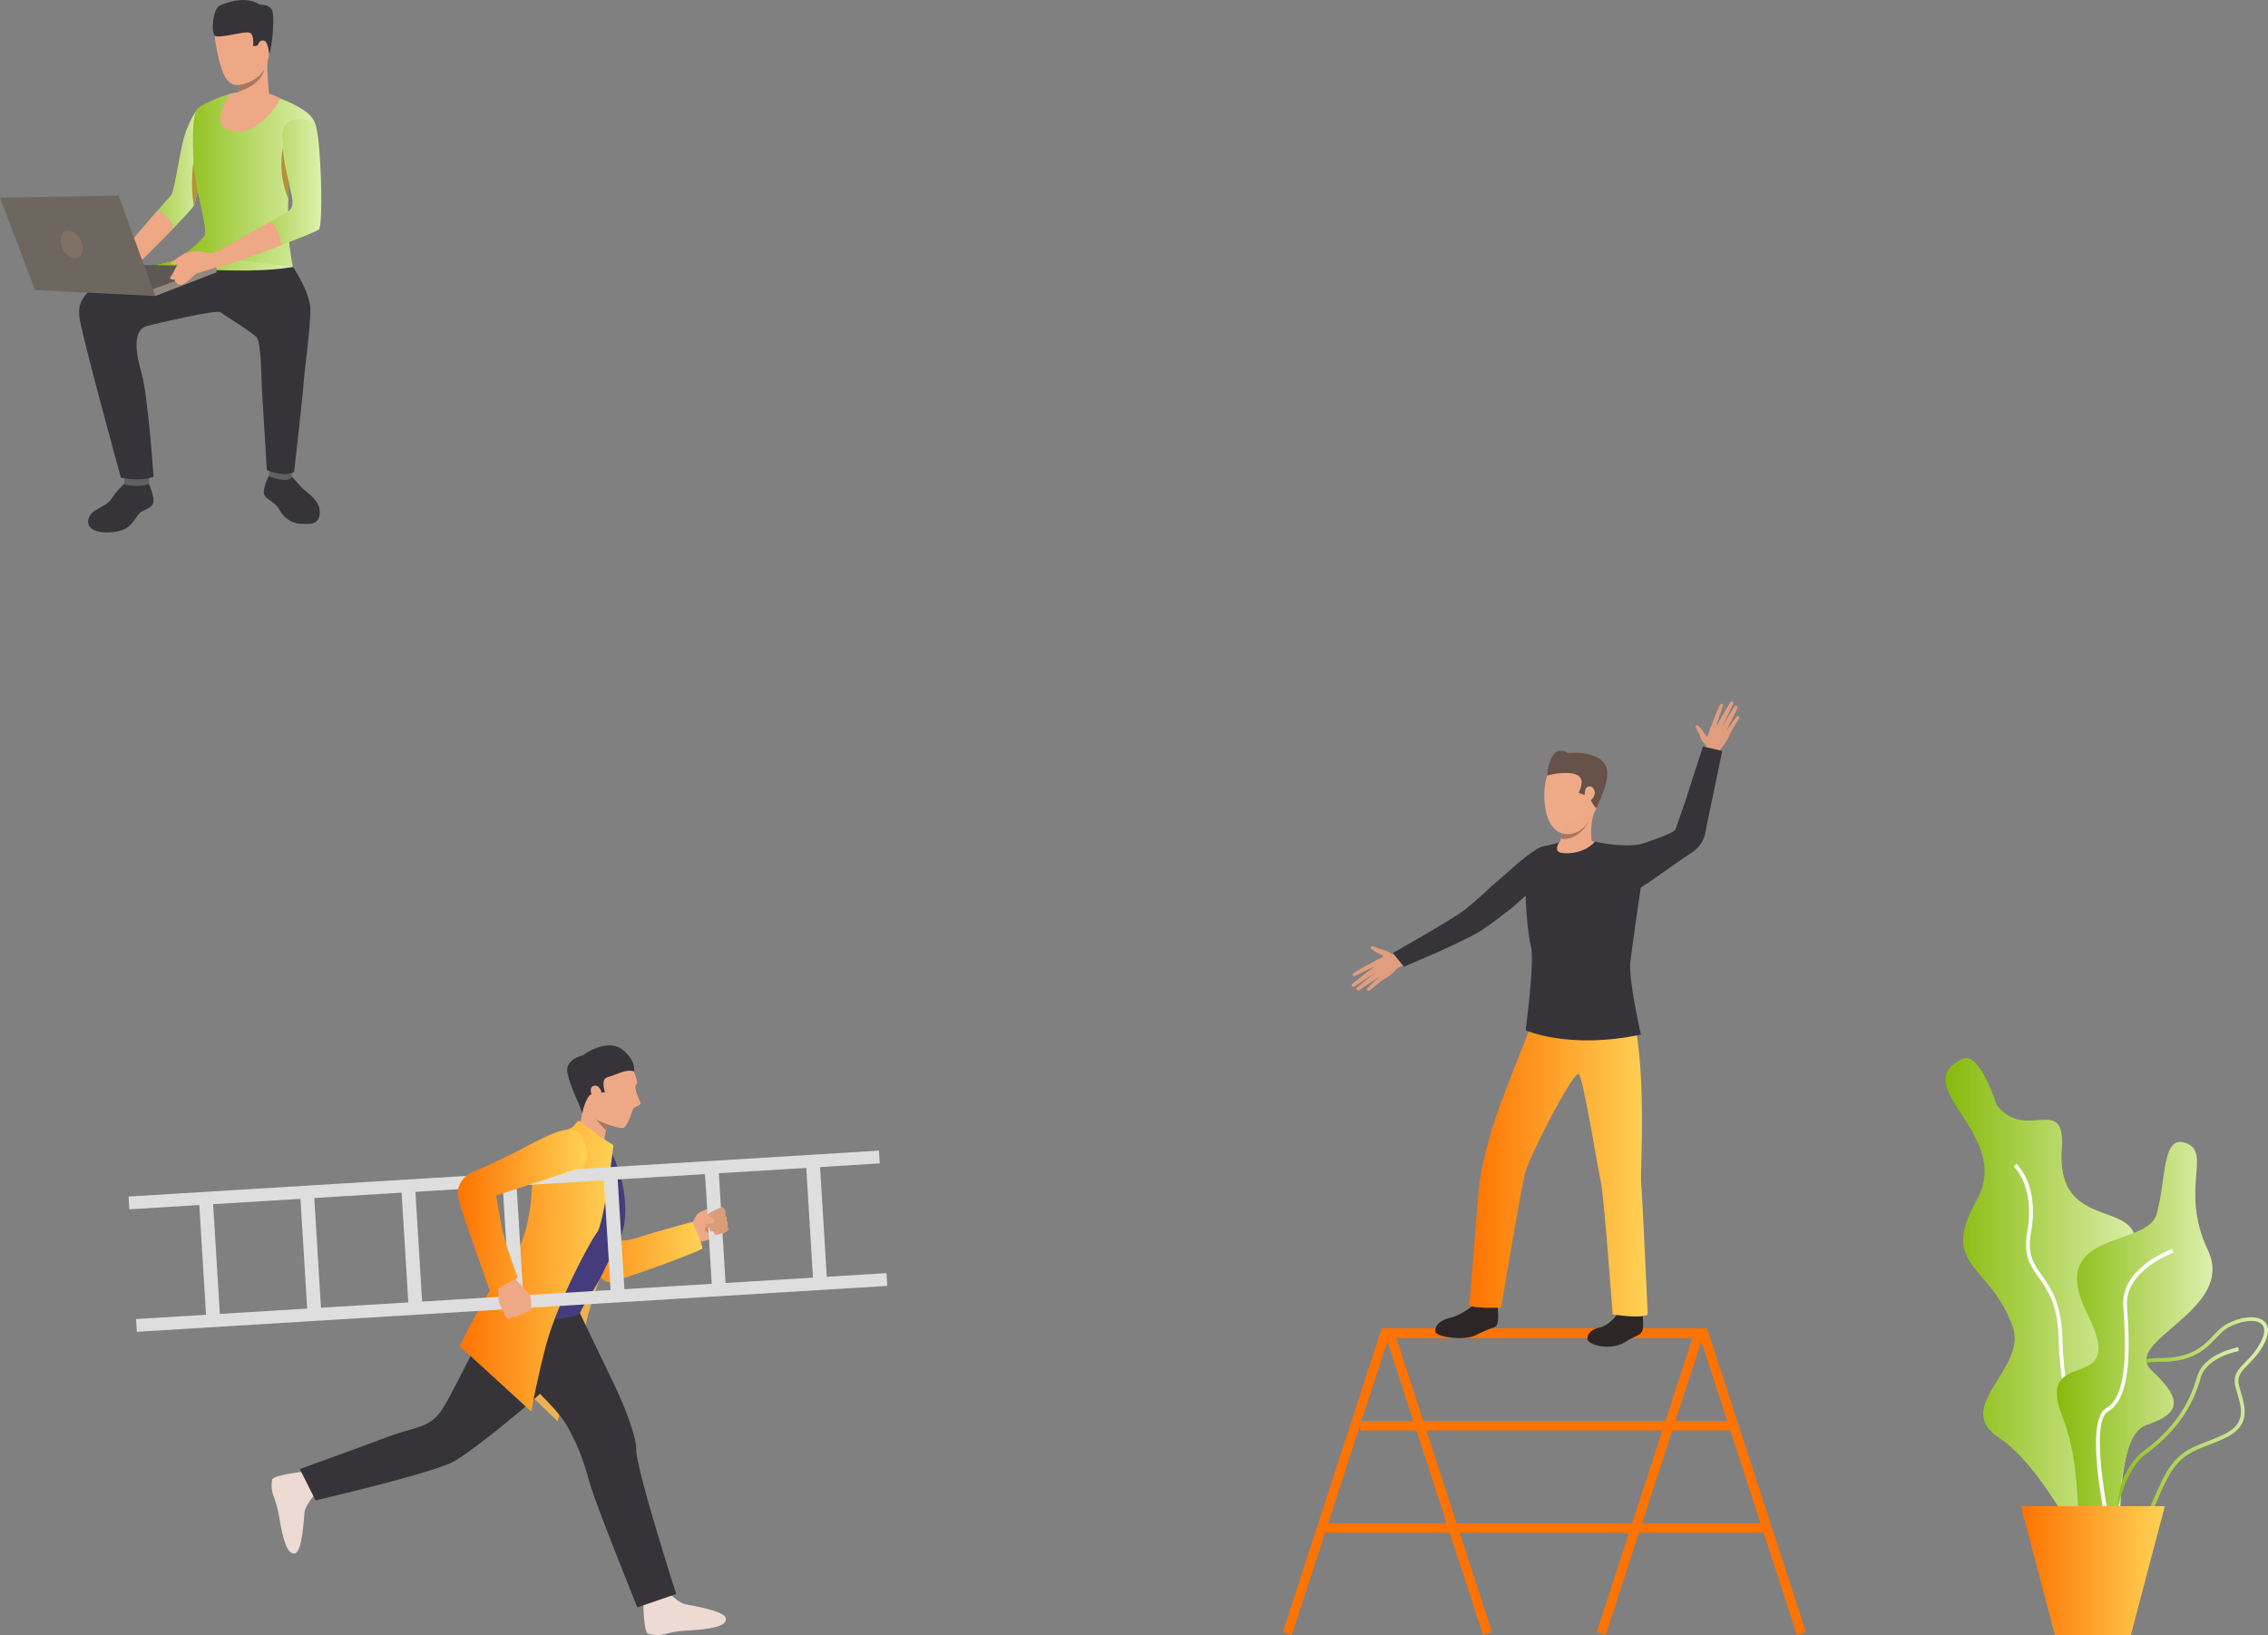 <svg xmlns="http://www.w3.org/2000/svg" xmlns:xlink="http://www.w3.org/1999/xlink" viewBox="0 0 1905.4 1373.57"><rect x="0" y="0" width="1905.4" height="1373.57" fill="#808080" stroke="none"/><defs><style>.cls-1{fill:url(#Новый_образец_градиентной_залив);}.cls-2{fill:#fff;}.cls-3{fill:url(#Новый_образец_градиентной_залив-2);}.cls-4{fill:url(#Новый_образец_градиентной_залив-3);}.cls-5{fill:url(#Новый_образец_градиентной_залив-4);}.cls-6{fill:url(#Безымянный_градиент_9);}.cls-7{fill:#fe7302;}.cls-8{fill:#e09e7f;}.cls-9{fill:#363438;}.cls-10{fill:#eea987;}.cls-11{fill:#665249;}.cls-12{fill:#2e2626;}.cls-13{fill:#2f6b8c;}.cls-14{fill:url(#Безымянный_градиент_9-3);}.cls-15{fill:#eea886;}.cls-16{fill:#a77860;}.cls-17{fill:#edb14f;}.cls-18{fill:#eddad3;}.cls-19{fill:#cf8c6c;}.cls-20{fill:url(#Безымянный_градиент_9-4);}.cls-21{fill:#443c7d;}.cls-22{fill:url(#Безымянный_градиент_9-5);}.cls-23{fill:#dedede;}.cls-24{fill:url(#Безымянный_градиент_9-6);}.cls-25{fill:#db9c7c;}.cls-26{fill:url(#Новый_образец_градиентной_залив-5);}.cls-27{fill:#606060;}.cls-28{fill:url(#Новый_образец_градиентной_залив-6);}.cls-29{fill:url(#Новый_образец_градиентной_залив-7);}.cls-30{fill:url(#Новый_образец_градиентной_залив-8);}.cls-31{fill:#b59233;}.cls-32{fill:#5e5853;}.cls-33{fill:#91887f;}.cls-34{fill:#6e6760;}.cls-35{fill:#807066;}</style><linearGradient id="Новый_образец_градиентной_залив" x1="1634.42" y1="1108.06" x2="1799.87" y2="1108.06" gradientUnits="userSpaceOnUse"><stop offset="0" stop-color="#87ba0b"/><stop offset="1" stop-color="#dcf0ad"/></linearGradient><linearGradient id="Новый_образец_градиентной_залив-2" x1="1755.79" y1="1200.38" x2="1905.4" y2="1200.38" xlink:href="#Новый_образец_градиентной_залив"/><linearGradient id="Новый_образец_градиентной_залив-3" x1="1768.58" y1="1222.14" x2="1880.88" y2="1222.14" xlink:href="#Новый_образец_градиентной_залив"/><linearGradient id="Новый_образец_градиентной_залив-4" x1="1728.02" y1="1131.77" x2="1858.81" y2="1131.77" xlink:href="#Новый_образец_градиентной_залив"/><linearGradient id="Безымянный_градиент_9" x1="1698.01" y1="1319.36" x2="1818.69" y2="1319.36" gradientUnits="userSpaceOnUse"><stop offset="0" stop-color="#fe7302"/><stop offset="1" stop-color="#ffd255"/></linearGradient><linearGradient id="Безымянный_градиент_9-3" x1="1234.21" y1="972.18" x2="1384.27" y2="972.18" xlink:href="#Безымянный_градиент_9"/><linearGradient id="Безымянный_градиент_9-4" x1="462.87" y1="1026.56" x2="589.94" y2="1026.56" xlink:href="#Безымянный_градиент_9"/><linearGradient id="Безымянный_градиент_9-5" x1="386.25" y1="1063.42" x2="515.3" y2="1063.42" xlink:href="#Безымянный_градиент_9"/><linearGradient id="Безымянный_градиент_9-6" x1="384.67" y1="1017.4" x2="493.21" y2="1017.4" xlink:href="#Безымянный_градиент_9"/><linearGradient id="Новый_образец_градиентной_залив-5" x1="102.04" y1="159.48" x2="172.91" y2="159.48" xlink:href="#Новый_образец_градиентной_залив"/><linearGradient id="Новый_образец_градиентной_залив-6" x1="140.94" y1="151.88" x2="264.67" y2="151.88" xlink:href="#Новый_образец_градиентной_залив"/><linearGradient id="Новый_образец_градиентной_залив-7" x1="128.83" y1="220.49" x2="246.17" y2="220.49" xlink:href="#Новый_образец_градиентной_залив"/><linearGradient id="Новый_образец_градиентной_залив-8" x1="183.48" y1="161.39" x2="269.92" y2="161.39" xlink:href="#Новый_образец_градиентной_залив"/></defs><title>404</title><g id="Слой_2" data-name="Слой 2"><g id="Слой_1-2" data-name="Слой 1"><path class="cls-1" d="M1648.87,889.43c14.27-6.82,28.46,38.59,28.46,38.59,24.25,32,58.13-10.58,54.82,37.31-5.8,83.81,96.47,26.36,49.29,113.86s41.66,49.48,12.34,120,8.68,154.71-35.43,120.13c0,0-38.85-85.19-78.91-111.54s24-57.63,11.47-93.42c-18.21-52-62.07-50-30.44-105.83S1600.38,912.63,1648.87,889.43Z"/><path class="cls-2" d="M1772.32,1287.3c-19.12-13.45-41.5-107.17-42.84-163-.68-28.59-9.14-40.51-16.59-51-7.13-10-13.28-18.72-9.7-38.65,6.85-38.07-11.17-54.51-11.35-54.67l2.09-2.38c.8.7,19.57,17.65,12.38,57.61-3.35,18.62,2.17,26.4,9.17,36.26,7.34,10.34,16.47,23.21,17.18,52.77,1.43,59.91,24.31,148.4,41.5,160.48Z"/><path class="cls-3" d="M1779.48,1294.25a40.86,40.86,0,0,1-8.08-.88c-7.37-1.49-12.2-5.38-14.36-11.56-5.16-14.74,6.79-38.69,16.48-50.24.16-.19,16.39-20,14.66-47.51-.29-4.61-.77-8.87-1.19-12.63-1.22-10.88-2.1-18.74,2.57-24,4.12-4.63,12.07-6.63,26.58-6.7,25.45-.12,35.51-10.66,43.6-19.12,3.43-3.6,6.68-7,10.62-9.14h0c12.68-6.92,26.12-7.94,31.94-2.42,2.77,2.62,5.1,7.76.52,17.34-4.19,8.76-9.62,14.3-14,18.76-5.87,6-9.75,10-7.73,17.84.47,1.85,1,3.72,1.57,5.6,3.92,13.42,8.37,28.63-14.6,39-4.87,2.19-9.31,3.93-13.23,5.47-16,6.29-25.71,10.09-36.63,33.15-2.11,4.46-4,8.69-5.79,12.79C1803.8,1279.48,1797.28,1294.24,1779.48,1294.25Zm92.38-179c-3.51,1.92-6.45,5-9.85,8.55-8.5,8.9-19.08,20-45.87,20.1-13.34.06-20.82,1.8-24.23,5.64-3.73,4.2-2.92,11.47-1.79,21.53.43,3.8.91,8.1,1.2,12.79,1.81,28.79-14.68,48.9-15.39,49.74-9.6,11.43-20.47,34.17-15.92,47.16,1.77,5.05,5.8,8.25,12,9.5,21.63,4.37,27.6-9.16,37.49-31.58,1.81-4.11,3.69-8.36,5.82-12.87,11.46-24.19,22.15-28.39,38.34-34.74,3.88-1.52,8.29-3.25,13.09-5.41,20.45-9.19,16.76-21.81,12.86-35.18-.56-1.91-1.12-3.82-1.6-5.7-2.46-9.62,2.39-14.57,8.54-20.84,4.42-4.51,9.43-9.62,13.39-17.91,2.08-4.34,3.79-10.24.16-13.68-4.78-4.53-16.93-3.28-28.25,2.9Z"/><path class="cls-4" d="M1771.74,1312.5l-3.16-.17c.16-3,4.14-72.91,32.22-93.38,30.81-22.46,40.52-46.59,45.15-62.79,5.45-19.09,33.2-24.19,34.38-24.4l.55,3.11c-.27,0-27,5-31.89,22.15-4.75,16.65-14.73,41.45-46.33,64.48C1775.78,1241.1,1771.77,1311.79,1771.74,1312.5Z"/><path class="cls-5" d="M1835.94,960c-20-6.84-15.81,31.63-24.25,60.09s-93.83,12.42-58,83.7-45.33,23.84-21.09,86,2.11,128.72,28.46,111.8,14.81-95.25,42.22-104.55,31.88-20.16,4.74-45.46,71.11-50.42,46.87-101.51S1859,967.92,1835.94,960Z"/><path class="cls-2" d="M1773.32,1298.66c-2.51-10.65-23.95-104.35-3.95-115.68,17.63-10,17.2-48.81,14.44-85.48-2.43-32.46,39.25-47.63,41-48.26l1.06,3c-.41.15-41.18,15-38.93,45,2.82,37.66,3.13,77.61-16,88.47-15.19,8.6-1.21,83.91,5.46,112.2Z"/><polygon class="cls-6" points="1818.69 1265.3 1790.2 1373.41 1726.51 1373.41 1698.01 1265.3 1818.69 1265.3"/><path class="cls-6" d="M1818.69,1265.3S1756,1277.08,1756,1373.42h-29.45L1698,1265.3Z"/><polygon class="cls-7" points="1166.55 1123.78 1421.94 1123.78 1341.45 1370.96 1348.97 1373.41 1432.84 1115.86 1160.8 1115.86 1077.73 1370.96 1085.26 1373.41 1166.55 1123.78"/><polygon class="cls-7" points="1253.47 1370.96 1172.98 1123.78 1428.37 1123.78 1509.65 1373.41 1517.18 1370.96 1434.11 1115.86 1162.08 1115.86 1245.94 1373.41 1253.47 1370.96"/><rect class="cls-7" x="1142.79" y="1193.7" width="312.58" height="7.92"/><rect class="cls-7" x="1110.59" y="1279.65" width="373.98" height="7.92"/><path class="cls-8" d="M1433,633.19s1.81-6.19-1-8.63c-2.35-2.07-3.88-6.44-4.36-7.79-.64-1.8-4.65-6.59-2.39-7.42s7,7.58,8.34,9.15,2.87-7.54,4.45-9,16.52,1.93,14.75,8.05-7.7,11.5-7.79,12.64a39,39,0,0,1-1.11,4.51Z"/><path class="cls-8" d="M1437.34,610.86s6.66-18.39,8.13-19.25,2.44-.43,1.89,1.31-5.91,18-5.91,18S1453,590.44,1454,589.48c.62-.56,2.55.14,2.34,1.1s-10.48,21.88-10.48,21.88,10.8-19.07,11.92-19.61a1.51,1.51,0,0,1,1.89,2.08c-.7,1.47-9.73,19.74-9.73,19.74s8.74-13.39,10-13.29c.75.06,2.45.59.08,4s-7.1,12-7.1,12Z"/><path class="cls-8" d="M1176.35,800.25s-5.9,2.6-8.68.18c-2.36-2.06-6.89-3-8.29-3.3-1.87-.4-7.14-3.75-7.67-1.4s8.43,5.94,10.16,7.07-7.1,3.83-8.32,5.59,4.08,16.12,9.92,13.57,10.4-9.14,11.51-9.38a38.84,38.84,0,0,0,4.32-1.69Z"/><path class="cls-8" d="M1154.78,807.48s-17.36,9-18,10.57-.11,2.48,1.55,1.71,17-8.22,17-8.22-18.76,14.11-19.58,15.28c-.48.68.47,2.51,1.4,2.18s20.32-13.25,20.32-13.25S1140,829,1139.59,830.13a1.51,1.51,0,0,0,2.31,1.6c1.36-.89,18.29-12.23,18.29-12.23s-12.13,10.41-11.87,11.61c.16.73.9,2.35,3.95-.44s10.92-8.6,10.92-8.6Z"/><path class="cls-9" d="M1170.13,800.56l9.3,11.46s59.82-24.72,69-33.3c0,0,2.42-.93,14.8-10.75h0c2.65-2.1,5.23-4.09,7.61-5.83l1.61-1.44h0l16.52-14.75s30-15.93,17.78-33.14c0,0-5.09-4.6-12.9-.88s-19.11,13.46-21.78,16-20,17.35-20.95,18.29c-3.46,3.51-15.25,14-21.33,18.59C1219.06,772.91,1170.13,800.56,1170.13,800.56Z"/><path class="cls-10" d="M1341.22,678.91v0a71.48,71.48,0,0,1-8.13,13.42c-10.58,13.57-35.25,13.91-35.62-23.36a57.61,57.61,0,0,1,2.23-17.42c5.05-16.54,16.92-19.29,16.92-19.29,8.77-.48,24.11,1.69,29.23,13.1C1349.46,653.49,1346.84,666.93,1341.22,678.91Z"/><path class="cls-11" d="M1341.22,678.91v0s-1.26.34-5.82-8.86c-.91-1.84-1.62-.53-2-1.34l-7.26-2.83s7.18-12-2.21-15.34c-9.57-3.4-24.22,1-24.22,1,3.13-29.6,16.92-19.29,16.92-19.29,8.77-.48,27.52,0,32.63,11.46C1352.87,651.85,1346.84,666.93,1341.22,678.91Z"/><path class="cls-10" d="M1331.9,663.15c.54-2.49,5.46-4.64,7.55.72s-4.91,11-6.75,9.86S1331,667.27,1331.9,663.15Z"/><path class="cls-12" d="M1237.54,1096.65s-10.18,8.31-18.73,10.17-13,6.23-13.11,11.31,24.63,8.43,34.42,3.31c14.62-7.64,16.1-5.34,17.72-9.16s.32-13.93.42-15.14C1258.4,1095.63,1237.54,1096.65,1237.54,1096.65Z"/><path class="cls-12" d="M1238.24,1093.88a34.72,34.72,0,0,0-.95,4.24c.17.09,19.29,2.23,18.71-1.1-.47-2.7-1.14-5.63-1.14-5.63Z"/><path class="cls-12" d="M1359.17,1103.31s-6.33,9.59-14.37,11.51-10.85,4.92-11.24,9.7,18.68,11,32.08,2.64c8.8-5.52,12.09-5.21,13.86-8.71s.43-13.39.61-14.52C1380.33,1102.52,1359.17,1103.31,1359.17,1103.31Z"/><path class="cls-13" d="M1361.3,1099.82a36.71,36.71,0,0,0-.25,4.13c.15.09,17.8,3.22,17.7,0a24.59,24.59,0,0,0-1.12-5.67Z"/><path class="cls-14" d="M1288.41,856.34s-24,59.51-30.89,79.72c-9.07,26.59-14.07,50-15.21,62.76-1.44,16-7.06,91.69-8.07,96.38s26.93,3.12,26.93,3.12,15.71-95.4,20-112.48c4-15.9,41.71-88,45.34-83.68s15.71,78.17,18.41,90.71,9.91,111.25,9.91,111.25,24.51,3.93,29.45,0c0,0-3.87-88-5.58-111.52-.65-9,5.67-107.25-9.48-146.89C1361.2,824.73,1288.41,856.34,1288.41,856.34Z"/><path class="cls-9" d="M1314.3,706.91s-20.75,4.26-23.45,6.65c-2.92,2.54-8.76,28.22-9.07,35.14s1.48,35.46,4.4,46.23-2.59,55.6-4.43,70.53c0,0,36,16.35,96.83,3.61,0,0-10.69-46.41-8.89-61.17,2.3-18.91,8.45-60.32,8.45-60.32s5.58-39.45.43-38.48c-16.87,3.18-38.65-2.2-38.65-2.2Z"/><path class="cls-15" d="M1309.65,711.72s6.37,4.79,27.67-4.6a58.8,58.8,0,0,1,2.06-25.24c4.18-13.64-27.47,14.22-27.47,14.22.35.24.41,1.6.21,3.51,0,.12,0,.25,0,.37a37.26,37.26,0,0,1-.85,4.65c0,.21-.1.41-.16.62C1309.88,709.8,1309.65,707.73,1309.65,711.72Z"/><path class="cls-16" d="M1311.23,704.62h0c15.26,2,23.59-14.48,23.83-15-10.45,15.23-23,10.28-23,10.28h0A37.6,37.6,0,0,1,1311.23,704.62Z"/><path class="cls-15" d="M1309.74,707.89s-4.88,7.26,1.92,8.5,20.69-.27,28.26-9.48C1339.92,706.91,1320,703.08,1309.74,707.89Z"/><path class="cls-9" d="M1344.84,746c-2.16-4.46,3.3-16.09,12.56-24.22a68,68,0,0,1,19-11.85c3.81-1.43,29.86-9.82,31.12-13.08,1.59-4.13,8.51-24.39,9.07-26.16,1.12-3.53,14.12-43.62,14.12-43.62l16.2,3.71s-12.08,58-13.58,65.39c-1,4.89-1.83,13.54-12.73,20.5-11.08,7.07-35.37,25-37.81,26S1354.46,765.86,1344.84,746Z"/><path class="cls-17" d="M525.09,1010.37s-29.6,86.35-31.49,96.1c-2.07,10.66-25.22,87.41-25.22,87.41s-48.58-47.57-63.76-59.64S504.16,1007.84,525.09,1010.37Z"/><path class="cls-18" d="M540.48,1345.08s9.81-4,13.84-5.69,4.63-5.45,6.33-3,10.11,10.16,14.65,11.14,34,5.44,34.59,12.12-13.16,9-32.56,10-19.86,6-32.79,2.72C540.51,1371.43,540.48,1345.08,540.48,1345.08Z"/><path class="cls-18" d="M254.62,1236.28s4.86,9,6.93,12.76,5.75,3.91,3.52,5.81-8.78,10.84-9.24,15.33-1.72,33.47-8.12,34.72-10.1-11.79-13.11-30.44-7.89-18.59-6-31.44C229.12,1239,254.62,1236.28,254.62,1236.28Z"/><path class="cls-15" d="M580,1030.18s4.71-8.6,5.47-9.89,4.53-3.1,9-4.79,11.37-2,12-1.48a4.21,4.21,0,0,1,2.29,2.68,8.09,8.09,0,0,1,.19,4.1,4.93,4.93,0,0,1,1.21,4.6,4.29,4.29,0,0,1,.42,4.76s1.73,2,.54,3.92a32.61,32.61,0,0,0-5,2.89c-1.2,1.08-9.32,4.31-17.58,6.22C588.61,1043.19,579.58,1045.66,580,1030.18Z"/><path class="cls-19" d="M593.48,1026.78s-.49,4.9-1.32,6.21,9.39,5.64,9.39,5.64S599.42,1027.53,593.48,1026.78Z"/><path class="cls-9" d="M422.22,1089.61c-8,6-18.81,29.74-26.33,48.25-.17.33-18.08,36.58-24.89,46.75-10.23,15.27-23,13.91-44.91,22.25-17.83,6.77-74.21,27.14-74.21,27.14l13.2,26.27s85.35-19.57,112.67-30.89c13.85-5.74,59.6-44.33,59.61-44.34h0c5.7-4.67,10.85-9.22,15.25-13.26h0c3.49-3.21,6.51-6.11,8.94-8.5,4.36-4.29,6.84-7,6.84-7S429,1084.53,422.22,1089.61Z"/><path class="cls-20" d="M491.61,976.07l24.18,61.12s1.2,8.47,18.86,2.75c18-5.84,46.91-13.54,46.91-13.54s10.21,21.46,8.08,22.7c-6.16,3.6-55.88,22.12-76.6,27.77-16.44,4.48-50.17-83.73-50.17-83.73Z"/><path class="cls-9" d="M534.4,1216.62c.36-10.21-11.13-39-19.78-56.5h0c-13.58-27.92-27.38-57-27.38-57s-78.82,0-78.68,8.4c.26,16,38.84,52,44.94,59.07l2.59,2.82s14.6,14,20.54,24.79c8.67,15.71,13,26.6,18.67,47.12,5.09,18.38,40.15,104.88,40.15,104.88L568.09,1339S533.83,1232.47,534.4,1216.62Z"/><path class="cls-21" d="M404.63,1106.48s53.8-57.38,49.17-94.47a72.27,72.27,0,0,1-.57-8.89,71.48,71.48,0,0,1,.85-11.18c3.37-21.72,16.48-39.69,32.79-48.58,0,0-.16-4.74,22.49,17,1.25,1.2,13.87,23.4,15.59,47.55,2.1,29.54-6.36,35.47-16.79,57.94-7.62,16.42-18.59,30.72-20.91,37.27C487.23,1103.13,481.19,1112.8,404.63,1106.48Z"/><path class="cls-15" d="M510.77,941.48s-.27,1.2-.66,3.07c-.29,1.38-.64,3.11-1,5-1,5.09-1.92,11.25-1.66,14.15.49,5.43-20-19.41-20-19.41a262.61,262.61,0,0,0,4.88-36.85C493.4,887.77,510.77,941.48,510.77,941.48Z"/><path class="cls-16" d="M510.14,944.41c-.29,1.38-.67,3.25-1,5.13a97.51,97.51,0,0,1-13.8-16.78C498.34,936.84,510.14,944.41,510.14,944.41Z"/><path class="cls-22" d="M503.33,1031.83a14.39,14.39,0,0,1-.62,1.51c-.75,1.72-2.7,3.92-4.58,7.16-16,27.52-33.12,65.15-39.92,91.47-7.76,30-11.86,53.72-11.86,53.72l-60.09-54.86s20.87-44.71,42.75-71.37c24.23-29.52,17.35-96.63,17.35-96.63l34.57-16,5.15-5.64L505,955.32,515.3,962S510.27,1009.39,503.33,1031.83Z"/><rect class="cls-23" x="418.19" y="675.37" width="10.74" height="631.63" transform="translate(1387.04 507.9) rotate(86.5)"/><rect class="cls-23" x="424.48" y="778.27" width="10.74" height="631.63" transform="translate(1495.66 598.24) rotate(86.5)"/><rect class="cls-23" x="680.04" y="971.46" width="11.63" height="108.59" transform="translate(-61.28 43.74) rotate(-3.5)"/><rect class="cls-23" x="595.07" y="976.66" width="11.63" height="108.59" transform="translate(-61.83 38.62) rotate(-3.5)"/><rect class="cls-23" x="510.1" y="981.85" width="11.63" height="108.59" transform="translate(-62.32 33.44) rotate(-3.5)"/><rect class="cls-23" x="425.13" y="987.05" width="11.63" height="108.59" transform="translate(-62.79 28.26) rotate(-3.5)"/><rect class="cls-23" x="340.16" y="992.25" width="11.63" height="108.59" transform="translate(-63.27 23.08) rotate(-3.5)"/><rect class="cls-23" x="255.19" y="997.44" width="11.63" height="108.59" transform="translate(-63.74 17.9) rotate(-3.5)"/><rect class="cls-23" x="170.22" y="1002.64" width="11.63" height="108.59" transform="translate(-64.22 12.72) rotate(-3.5)"/><path class="cls-15" d="M426.31,1107.45a11.23,11.23,0,0,1-2.34-2.72s-.7-2.08-1.29-3.52a10.46,10.46,0,0,0-.5-1.1,20.56,20.56,0,0,1-2.87-5.91c-.71-2.83-.64-15.84-.64-15.84l7-2,6.33-2.77s12.68,12.61,13.65,15.18a7,7,0,0,1,.24.74c.61,2.25.12,4.18.3,5.39.06.45.42,4.94-.55,5.87a4.4,4.4,0,0,1-4,1.38s-2.74,2.43-5.2,2.53a6.53,6.53,0,0,1-5.55,1.57S428.12,1108.39,426.31,1107.45Z"/><path class="cls-24" d="M484.42,982.12s13.71-.87,6.89-21.65c-9.2-28-36.53.35-94.26,24,0,0-16.18,6.54-11.54,23.82s25.12,72.18,26.46,77.7l23.13-12.72s-10.53-27.25-13.35-41.51-4.81-27.52-4.81-27.52Z"/><path class="cls-25" d="M605.33,1014.41s-11.33,4.58-10.82,6.49a3.11,3.11,0,0,0,1.86,2.31l-3.81,4s-1,4.07,3.71,4c0,0-1.35,3.7,3.21,3.09,0,0,.2,2.84,2.36,2.93s9.33-3.16,9.33-3.16,1.56-1.5-.18-4.06a4.1,4.1,0,0,0-.5-4.64,4.72,4.72,0,0,0-1.22-4.64s1.32-5-2.75-6.72C606.53,1014,605.8,1014.22,605.33,1014.41Z"/><path class="cls-15" d="M585.78,1020.1s8.35.75,12.73,3.16c1,.55,1.85,1.25,1.72,2.38s-1.93,2.36-5.57,2.22a30.64,30.64,0,0,0-8.4,1.34S582.58,1028,585.78,1020.1Z"/><path class="cls-15" d="M531.22,897.61s6.37,11.87,3.19,13.71c-2.62,1.52,3,13.17,3.78,15.07s-4.75,3.27-5.92,4.49-4.66,16.27-9.18,16.71-24.88-6.69-30.41-12.47-10-31.84-6.3-42.82S520,876.87,531.22,897.61Z"/><path class="cls-9" d="M532.56,900s2.42-8.62-9.42-18.15-29.89,1.94-32.15,3.69c-2,1.56-14,11.54-9.45,26.13,7.67,24.37,7.59,23.36,7.59,23.36s3.32-14.71,7.76-15.73c4.82-1.11,11.42-1.88,11.42-1.88s-4.16-11.12,2.38-12.68S525.95,897.58,532.56,900Z"/><path class="cls-15" d="M505.49,918.27c-.32-1.3-1.8-7.12-6.36-6.26s-3,8,.48,12.21S507.3,925.53,505.49,918.27Z"/><path class="cls-9" d="M490,886.37s-15.81,3.23-13.22,15.18,9.59,25.38,10.59,28.18S490,886.37,490,886.37Z"/><path class="cls-9" d="M104.23,406.61A70.77,70.77,0,0,0,93.4,419.31c-5.13,7.69-18.74,8.1-19.32,18.6s18.5,10.82,28.52,7.4,11.54-13.67,17.59-16.23,9.21-4.64,8.74-9.64-3.82-13.13-3.82-13.13a41.37,41.37,0,0,1-6,1.45A49.54,49.54,0,0,1,104.23,406.61Z"/><path class="cls-26" d="M172.91,122.21S169.07,145,166,160.13h0c-1.26,6.12-2.39,11-3.09,12.48-.88,1.92-8.09,9.66-16.92,18.74-15.48,15.94-35.93,36-35.93,36l-8-15.18s18.17-21.3,30.48-35.51c5.7-6.58,10.15-11.63,11-12.36,2.57-2.3,5.56-25,9.76-43.7s12.62-29,12.62-29Z"/><path class="cls-15" d="M146,191.36c-15.48,15.94-35.93,36-35.93,36l-8-15.18s18.17-21.3,30.48-35.51C136.3,178.53,143.23,182.95,146,191.36Z"/><path class="cls-9" d="M245.24,400.36s5.26,5.81,8.37,9.34,15,9.82,15.08,20.29c.07,11.35-8.78,10.36-16.66,9.94s-14.28-5.86-17.59-12.28-12.14-8.11-12.76-13.3,4.09-14.51,4.09-14.51Z"/><path class="cls-27" d="M226.78,390.18l-1,9.66s16.44,7.16,19.48.52l-.71-8.6Z"/><path class="cls-27" d="M105.13,399.62l-.9,7a34.47,34.47,0,0,0,20.88-.31l.22-6.22Z"/><path class="cls-28" d="M246.17,224.28c.57,2-105.24,0-105.24,0s29.27-21.3,31.17-27-7.45-39.84-8.67-51c-1-8.89-3.42-48.67,2.44-54.75,6.13-6.35,28.19-13,28.19-13l32.16,1.19a50.5,50.5,0,0,1,9.1,2.87c3.79,1.76,25.49,9.49,29,20.33s-21.65,45.69-21.65,45.69,0,1.57-.12,4.13h0c-.1,3.42-.24,8.63-.37,14.27-.17,7.31-.32,15.35-.32,21.23C241.87,202.12,245.6,222.25,246.17,224.28Z"/><path class="cls-9" d="M246.17,224.28s14.39,21.14,14.6,35.57-5.33,54.45-5.74,62.37-7.86,74-7.86,74-5.76,5.35-23-1.36c0,0-3.81-62.65-4.22-69.35s-.41-37.6-4.27-42.07-27.24-18.5-30.28-21.14-56.16,10-61.73,11.48c-14.41,3.74-7.84,28.81-4.65,40.05,5.33,18.81,10,86.72,10,86.72s-10.26,4.37-27.46.68c0,0-33.76-122.63-34.84-134.83s-1.62-32.3,81.58-47.59Z"/><path class="cls-15" d="M202.88,8.71S175,2.41,181.34,37.54s13.09,37.89,29.93,30.62,15.33-29.78,16.18-40.82S211.78,9.09,202.88,8.71Z"/><path class="cls-15" d="M195.49,87.6s12.36,13.11,31.9,1.2c0,0-4.37-28.41-2.07-42.24S199.83,68,199.83,68c.37.19.61,1.51.66,3.39A37.89,37.89,0,0,1,200.2,77C199.63,81.61,198.2,86.47,195.49,87.6Z"/><path class="cls-15" d="M217.85,32.88c.37-3.1,6.49-4.24,7,.41s-2.78,12.8-5.11,12S217.34,37.16,217.85,32.88Z"/><path class="cls-9" d="M226.09,45.37S225.37,34.3,221.33,34s-4.67,4.11-4.67,4.11l-4.08.77s1.29-9.7-2.75-11.4-26.16,5.34-29.4,2.49-1.72-22.53,4.15-25.22,22-8.73,33.91-.7c0,0,9.24-1.05,10.62,6.41S228.61,39.83,226.09,45.37Z"/><path class="cls-16" d="M200.2,77c20.16-6.22,21.68-18.35,21.7-18.54-6.64,11.41-21.41,12.91-21.41,12.91A37.89,37.89,0,0,1,200.2,77Z"/><path class="cls-15" d="M235.65,82.8S220.88,112.18,197,110.29s-4.06-31.44-3-31.71S218.51,72.48,235.65,82.8Z"/><path class="cls-29" d="M128.83,222.79s73.07,9,117.34,1.49l-84.59-10.57S161.08,215.87,128.83,222.79Z"/><path class="cls-15" d="M183.48,210.38,178,213.14s1.24,8.65,4.22,11.27l6.11-1.56S187.1,213.36,183.48,210.38Z"/><path class="cls-30" d="M268,192.67c-1.09,1.26-15.45,7-31.68,13.29h0c-22.17,8.54-47.18,16.62-47.18,16.62l-5.69-12.2s26.19-14.23,43.89-24.21c8.36-4.71,14.82-8.48,15.74-9.35,2.85-2.71,3.58-7.06,1.49-14.63s-6.91-42.41-7.45-46.48,1.35-14.91,11.52-15.45S264,102.59,264,102.59s2.55,1.06,4.45,25.72S270.62,189.69,268,192.67Z"/><path class="cls-31" d="M242.56,152.8h0c-.1,3.42-.24,8.63-.37,14.27-9.92-24.31-4.19-43.72-4.09-44C237,129.63,242.48,152.48,242.56,152.8Z"/><path class="cls-31" d="M166,160.13h0c-1.26,6.12-2.39,11-3.09,12.48-3.39-16.4-.34-37.39-.34-37.39C163,145.26,166,160.13,166,160.13Z"/><path class="cls-15" d="M236.36,206h0c-22.17,8.54-48,16.88-48,16.88l-4.89-12.47s26.19-14.23,43.89-24.21C227.37,186.17,233.81,189.31,236.36,206Z"/><polygon class="cls-32" points="181.91 223.57 78.05 222.04 130.49 248.67 181.91 223.57"/><polygon class="cls-33" points="130.49 248.67 181.91 228.75 181.91 223.57 126.42 243.59 130.49 248.67"/><path class="cls-15" d="M179.22,213.33s-6.49-1-11-2.05c-3.47-.81-12.1.31-14.3,2.53s-9.19,17.74-10.51,18.69.68,3.14,3,2c0,0,2.13,6.79,7.39,4.25s8.83-8.09,11.59-9.07,18.8-5.91,18.8-5.91S183.35,211.68,179.22,213.33Z"/><path class="cls-15" d="M155.53,212.79a45.28,45.28,0,0,0-5.25,2.91c-1.09.9-5.5,4.2-6.57,5s1.61,3,9.49-.43S155.53,212.79,155.53,212.79Z"/><polygon class="cls-34" points="130.49 248.67 99.59 164.32 0 165.95 29.44 243.68 130.49 248.67"/><ellipse class="cls-35" cx="60.17" cy="205.41" rx="8.45" ry="12.3" transform="translate(-85.54 48.62) rotate(-26.58)"/></g></g></svg>